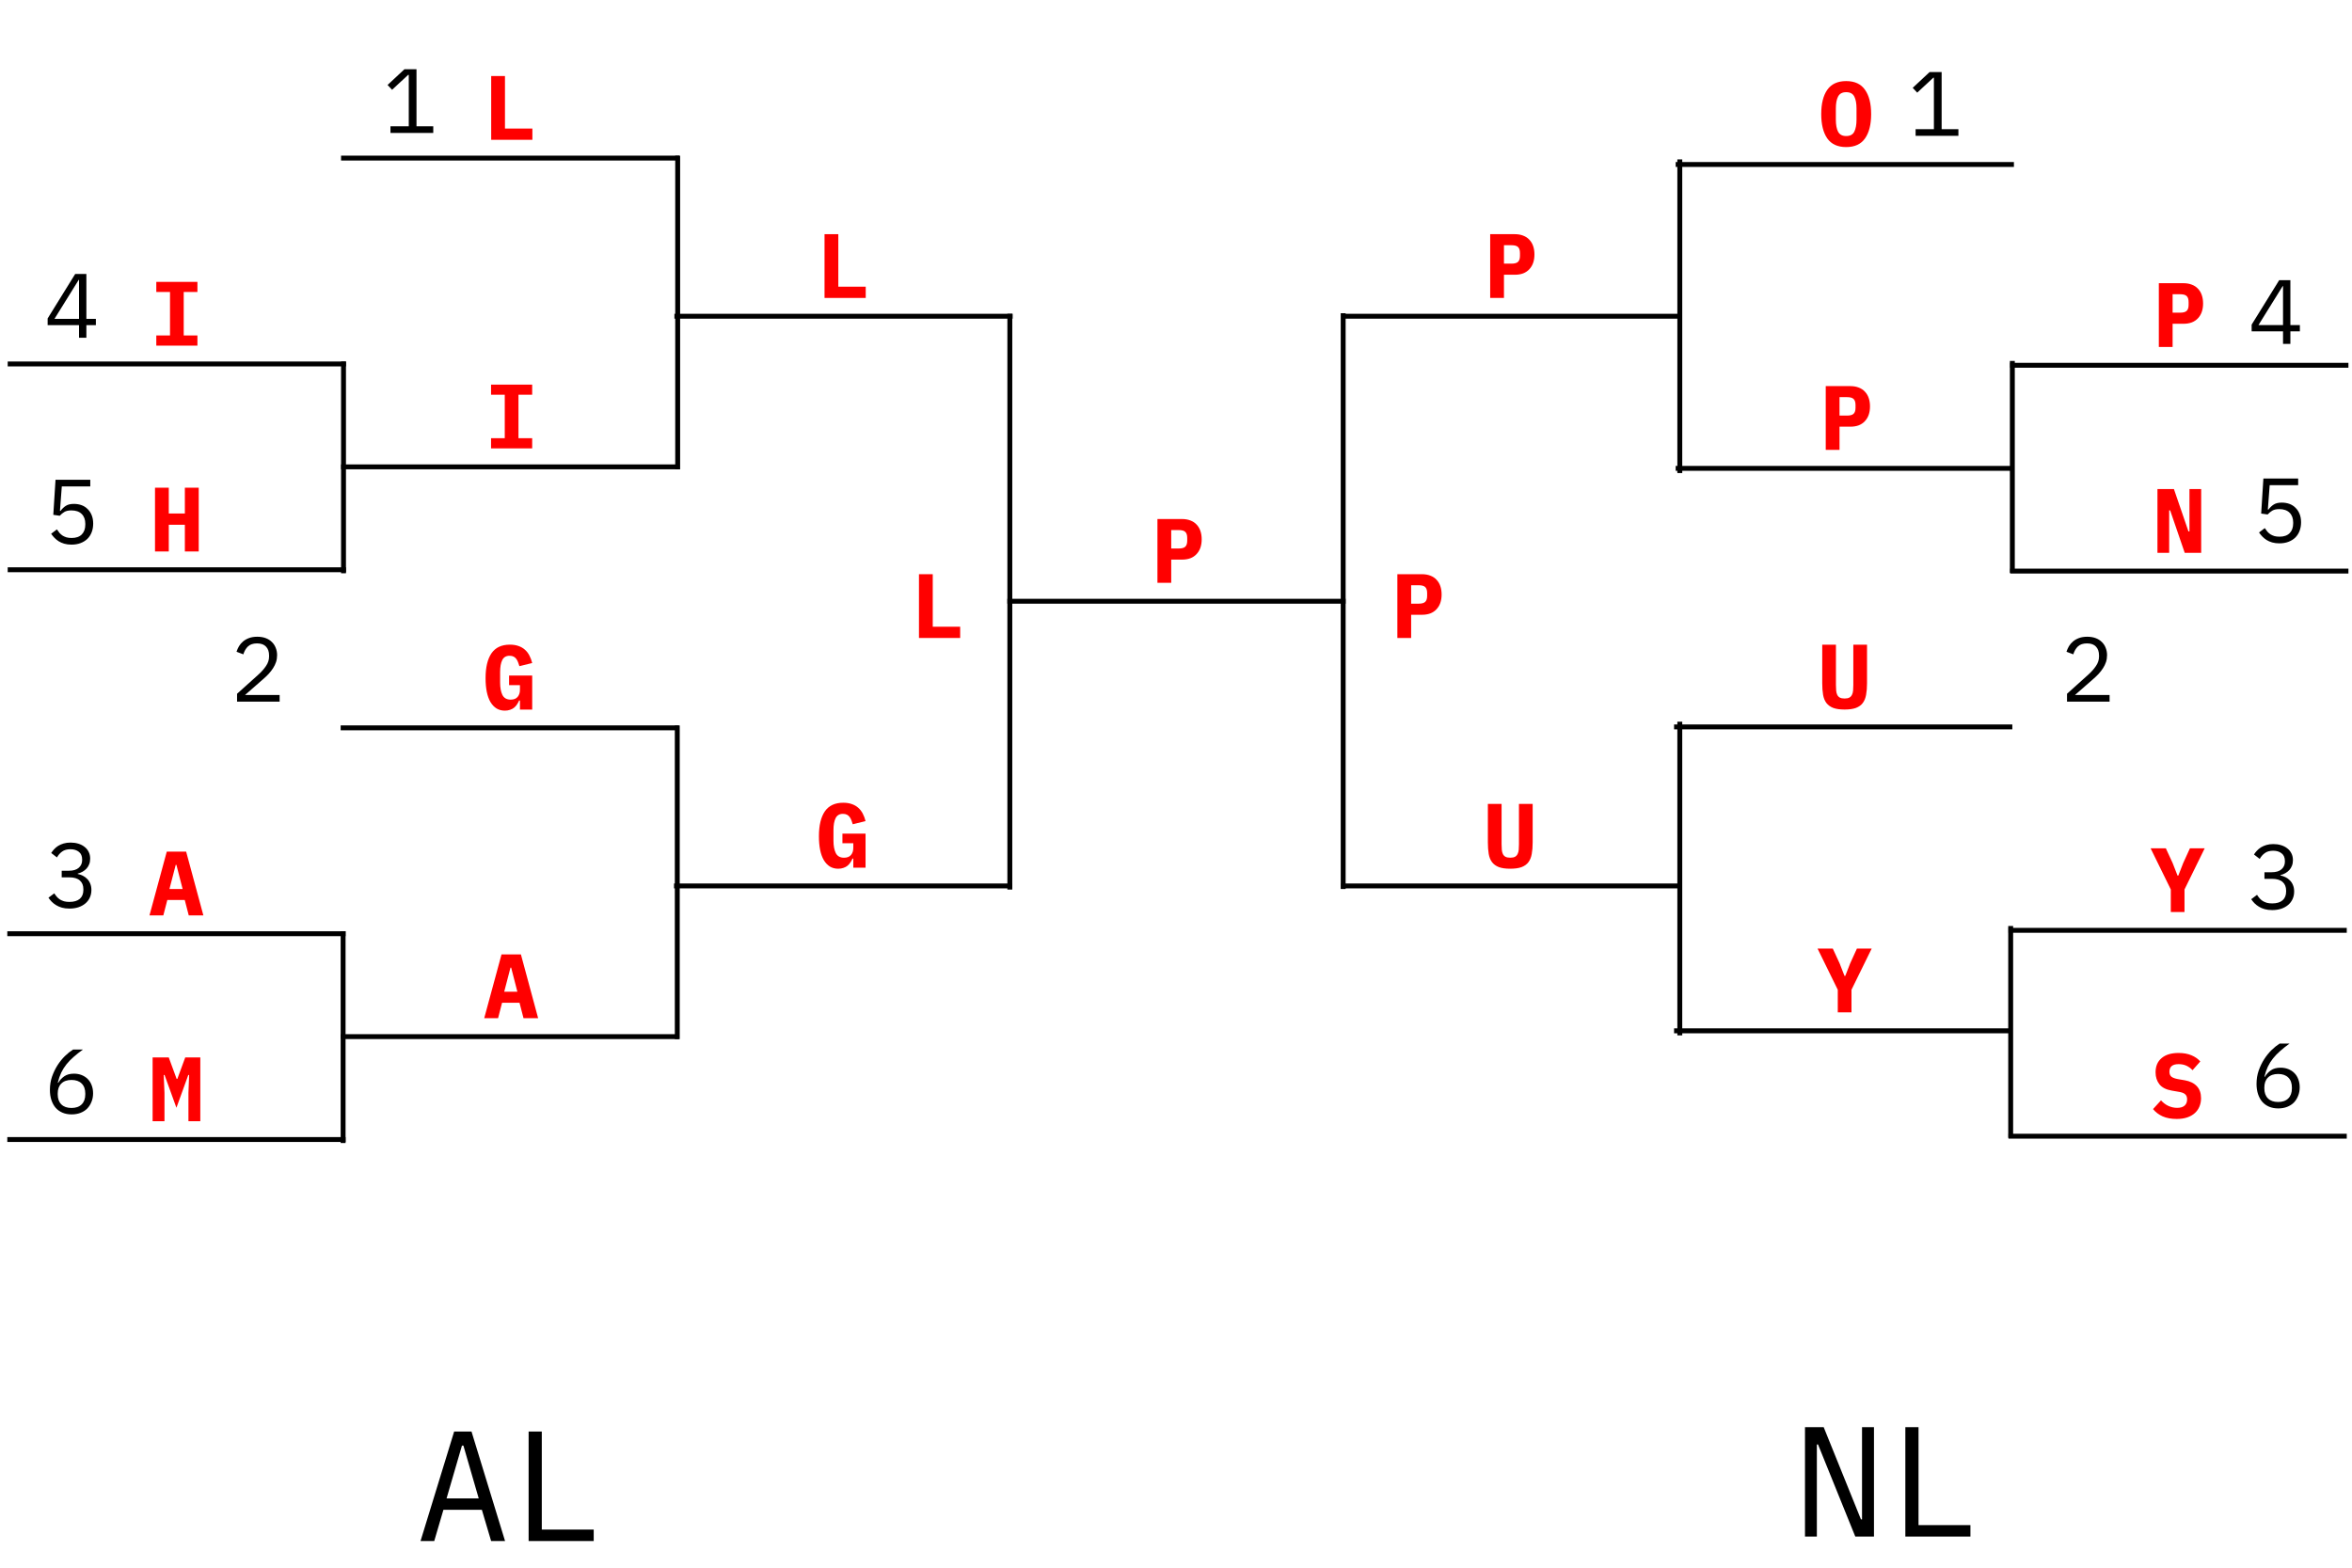 <svg version="1.1" viewBox="0.0 0.0 480 320" fill="none" stroke="none" stroke-linecap="square" stroke-miterlimit="10" xmlns:xlink="http://www.w3.org/1999/xlink" xmlns="http://www.w3.org/2000/svg"><clipPath id="p.0"><path d="m0 0l800.0 0l0 600.0l-800.0 0l0 -600.0z" clip-rule="nonzero"/></clipPath><g clip-path="url(#p.0)"><path fill="#000000" fill-opacity="0.0" d="m2.073 116.302l68.031 0" fill-rule="evenodd"/><path stroke="#000000" stroke-width="1.0" stroke-linejoin="round" stroke-linecap="butt" d="m2.073 116.302l68.031 0" fill-rule="evenodd"/><path fill="#000000" fill-opacity="0.0" d="m2.073 84.031l68.031 0l0 42.016l-68.031 0z" fill-rule="evenodd"/><path fill="#ff0000" d="m37.727 107.114l-3.281 0l0 5.453l-2.812 0l0 -13.016l2.812 0l0 5.266l3.281 0l0 -5.266l2.828 0l0 13.016l-2.828 0l0 -5.453z" fill-rule="nonzero"/><path fill="#000000" fill-opacity="0.0" d="m0.081 42.016l31.969 0l0 42.016l-31.969 0z" fill-rule="evenodd"/><path fill="#000000" d="m16.128 68.936l0 -2.562l-6.406 0l0 -1.375l5.625 -9.078l2.281 0l0 9.172l1.938 0l0 1.281l-1.938 0l0 2.562l-1.5 0zm-5.016 -3.844l5.016 0l0 -7.969l-0.062 0l-4.953 7.969z" fill-rule="nonzero"/><path fill="#000000" fill-opacity="0.0" d="m0.081 84.031l31.969 0l0 42.016l-31.969 0z" fill-rule="evenodd"/><path fill="#000000" d="m18.425 99.295l-5.813 0l-0.375 4.984l0.125 0q0.484 -0.656 1.078 -1.031q0.609 -0.391 1.641 -0.391q0.859 0 1.578 0.266q0.719 0.266 1.234 0.797q0.531 0.516 0.828 1.266q0.297 0.734 0.297 1.688q0 0.938 -0.297 1.734q-0.297 0.797 -0.875 1.375q-0.578 0.562 -1.406 0.875q-0.813 0.312 -1.859 0.312q-0.812 0 -1.469 -0.188q-0.641 -0.188 -1.141 -0.5q-0.484 -0.312 -0.859 -0.703q-0.375 -0.391 -0.672 -0.828l1.172 -0.891q0.266 0.391 0.531 0.719q0.281 0.312 0.625 0.547q0.359 0.219 0.797 0.359q0.453 0.125 1.062 0.125q1.344 0 2.063 -0.719q0.719 -0.734 0.719 -2.016l0 -0.156q0 -1.281 -0.734 -2.0q-0.734 -0.734 -2.094 -0.734q-0.922 0 -1.438 0.312q-0.516 0.312 -0.953 0.781l-1.312 -0.188l0.453 -7.156l7.094 0l0 1.359z" fill-rule="nonzero"/><path fill="#000000" fill-opacity="0.0" d="m70.105 95.294l68.031 0" fill-rule="evenodd"/><path stroke="#000000" stroke-width="1.0" stroke-linejoin="round" stroke-linecap="butt" d="m70.105 95.294l68.031 0" fill-rule="evenodd"/><path fill="#000000" fill-opacity="0.0" d="m70.105 74.286l0 42.236" fill-rule="evenodd"/><path stroke="#000000" stroke-width="1.0" stroke-linejoin="round" stroke-linecap="butt" d="m70.105 74.286l0 42.236" fill-rule="evenodd"/><path fill="#000000" fill-opacity="0.0" d="m2.073 74.286l68.031 0" fill-rule="evenodd"/><path stroke="#000000" stroke-width="1.0" stroke-linejoin="round" stroke-linecap="butt" d="m2.073 74.286l68.031 0" fill-rule="evenodd"/><path fill="#000000" fill-opacity="0.0" d="m2.073 42.016l68.031 0l0 42.016l-68.031 0z" fill-rule="evenodd"/><path fill="#ff0000" d="m31.899 70.552l0 -2.078l2.797 0l0 -8.875l-2.797 0l0 -2.062l8.391 0l0 2.062l-2.797 0l0 8.875l2.797 0l0 2.078l-8.391 0z" fill-rule="nonzero"/><path fill="#000000" fill-opacity="0.0" d="m69.109 0.22l31.969 0l0 42.016l-31.969 0z" fill-rule="evenodd"/><path fill="#000000" d="m79.687 27.14l0 -1.359l3.734 0l0 -10.5l-0.125 0l-3.281 3.047l-0.922 -0.984l3.453 -3.219l2.453 0l0 11.656l3.422 0l0 1.359l-8.734 0z" fill-rule="nonzero"/><path fill="#000000" fill-opacity="0.0" d="m70.105 32.27l68.031 0" fill-rule="evenodd"/><path stroke="#000000" stroke-width="1.0" stroke-linejoin="round" stroke-linecap="butt" d="m70.105 32.27l68.031 0" fill-rule="evenodd"/><path fill="#000000" fill-opacity="0.0" d="m70.105 0l68.031 0l0 42.016l-68.031 0z" fill-rule="evenodd"/><path fill="#ff0000" d="m100.243 28.536l0 -13.016l2.812 0l0 10.719l5.594 0l0 2.297l-8.406 0z" fill-rule="nonzero"/><path fill="#000000" fill-opacity="0.0" d="m70.69 62.99l67.433 0l0 42.016l-67.433 0z" fill-rule="evenodd"/><path fill="#ff0000" d="m100.216 91.525l0 -2.078l2.797 0l0 -8.875l-2.797 0l0 -2.062l8.391 0l0 2.062l-2.797 0l0 8.875l2.797 0l0 2.078l-8.391 0z" fill-rule="nonzero"/><path fill="#000000" fill-opacity="0.0" d="m138.302 32.281l0 63.024" fill-rule="evenodd"/><path stroke="#000000" stroke-width="1.0" stroke-linejoin="round" stroke-linecap="butt" d="m138.302 32.281l0 63.024" fill-rule="evenodd"/><path fill="#000000" fill-opacity="0.0" d="m1.991 232.604l68.031 0" fill-rule="evenodd"/><path stroke="#000000" stroke-width="1.0" stroke-linejoin="round" stroke-linecap="butt" d="m1.991 232.604l68.031 0" fill-rule="evenodd"/><path fill="#000000" fill-opacity="0.0" d="m1.991 200.333l68.031 0l0 42.016l-68.031 0z" fill-rule="evenodd"/><path fill="#ff0000" d="m38.457 223.072l0.141 -3.641l-0.172 0l-2.422 6.688l-2.422 -6.688l-0.172 0l0.156 3.641l0 5.797l-2.422 0l0 -13.016l3.297 0l1.609 4.375l0.141 0l1.609 -4.375l3.078 0l0 13.016l-2.422 0l0 -5.797z" fill-rule="nonzero"/><path fill="#000000" fill-opacity="0.0" d="m-0.001 158.318l31.969 0l0 42.016l-31.969 0z" fill-rule="evenodd"/><path fill="#000000" d="m14.03 177.738q1.375 0 2.047 -0.609q0.688 -0.609 0.688 -1.547l0 -0.141q0 -1.047 -0.672 -1.562q-0.656 -0.531 -1.719 -0.531q-1.047 0 -1.688 0.469q-0.641 0.453 -1.062 1.203l-1.172 -0.906q0.25 -0.391 0.594 -0.766q0.359 -0.391 0.828 -0.688q0.484 -0.297 1.109 -0.484q0.625 -0.188 1.422 -0.188q0.844 0 1.562 0.219q0.734 0.219 1.266 0.641q0.547 0.406 0.859 1.031q0.312 0.609 0.312 1.391q0 0.641 -0.203 1.141q-0.188 0.5 -0.531 0.875q-0.344 0.375 -0.812 0.641q-0.469 0.266 -1.0 0.391l0 0.078q0.547 0.109 1.047 0.359q0.5 0.25 0.891 0.656q0.406 0.406 0.625 0.969q0.234 0.562 0.234 1.297q0 0.844 -0.328 1.547q-0.312 0.688 -0.906 1.188q-0.594 0.5 -1.422 0.781q-0.828 0.266 -1.828 0.266q-0.859 0 -1.531 -0.188q-0.656 -0.188 -1.172 -0.5q-0.516 -0.312 -0.906 -0.703q-0.375 -0.391 -0.672 -0.828l1.188 -0.891q0.25 0.391 0.531 0.719q0.281 0.312 0.641 0.547q0.375 0.219 0.828 0.359q0.469 0.125 1.094 0.125q1.375 0 2.109 -0.625q0.734 -0.641 0.734 -1.812l0 -0.156q0 -1.156 -0.719 -1.781q-0.719 -0.641 -2.141 -0.641l-1.562 0l0 -1.344l1.438 0z" fill-rule="nonzero"/><path fill="#000000" fill-opacity="0.0" d="m-0.001 200.333l31.969 0l0 42.016l-31.969 0z" fill-rule="evenodd"/><path fill="#000000" d="m14.608 227.472q-1.016 0 -1.844 -0.344q-0.812 -0.344 -1.391 -0.984q-0.562 -0.641 -0.875 -1.578q-0.312 -0.938 -0.312 -2.094q0 -1.453 0.438 -2.719q0.453 -1.281 1.125 -2.328q0.688 -1.062 1.516 -1.875q0.844 -0.812 1.641 -1.312l2.016 0q-1.062 0.766 -1.891 1.5q-0.828 0.719 -1.469 1.516q-0.625 0.781 -1.062 1.688q-0.422 0.906 -0.703 2.047l0.094 0.031q0.469 -0.797 1.234 -1.328q0.766 -0.531 1.969 -0.531q0.859 0 1.562 0.281q0.719 0.281 1.234 0.797q0.531 0.516 0.812 1.266q0.297 0.75 0.297 1.672q0 0.938 -0.328 1.734q-0.312 0.797 -0.875 1.375q-0.562 0.562 -1.375 0.875q-0.812 0.312 -1.812 0.312zm-0.016 -1.312q1.344 0 2.078 -0.734q0.734 -0.734 0.734 -2.047l0 -0.156q0 -1.328 -0.734 -2.047q-0.734 -0.734 -2.078 -0.734q-1.344 0 -2.078 0.734q-0.734 0.719 -0.734 2.047l0 0.156q0 1.312 0.734 2.047q0.734 0.734 2.078 0.734z" fill-rule="nonzero"/><path fill="#000000" fill-opacity="0.0" d="m70.022 211.596l68.031 0" fill-rule="evenodd"/><path stroke="#000000" stroke-width="1.0" stroke-linejoin="round" stroke-linecap="butt" d="m70.022 211.596l68.031 0" fill-rule="evenodd"/><path fill="#000000" fill-opacity="0.0" d="m70.022 190.588l0 42.236" fill-rule="evenodd"/><path stroke="#000000" stroke-width="1.0" stroke-linejoin="round" stroke-linecap="butt" d="m70.022 190.588l0 42.236" fill-rule="evenodd"/><path fill="#000000" fill-opacity="0.0" d="m1.991 190.588l68.031 0" fill-rule="evenodd"/><path stroke="#000000" stroke-width="1.0" stroke-linejoin="round" stroke-linecap="butt" d="m1.991 190.588l68.031 0" fill-rule="evenodd"/><path fill="#000000" fill-opacity="0.0" d="m1.991 158.318l68.031 0l0 42.016l-68.031 0z" fill-rule="evenodd"/><path fill="#ff0000" d="m38.519 186.853l-0.812 -3.141l-3.562 0l-0.812 3.141l-2.828 0l3.531 -13.016l3.953 0l3.516 13.016l-2.984 0zm-2.516 -10.312l-0.141 0l-1.281 4.922l2.688 0l-1.266 -4.922z" fill-rule="nonzero"/><path fill="#000000" fill-opacity="0.0" d="m38.054 116.302l31.969 0l0 42.016l-31.969 0z" fill-rule="evenodd"/><path fill="#000000" d="m57.069 143.222l-8.688 0l0 -1.609l4.344 -3.906q0.953 -0.859 1.562 -1.766q0.625 -0.906 0.625 -1.922l0 -0.219q0 -1.172 -0.625 -1.812q-0.609 -0.656 -1.828 -0.656q-1.188 0 -1.844 0.609q-0.641 0.609 -0.953 1.625l-1.391 -0.531q0.188 -0.578 0.5 -1.125q0.328 -0.547 0.828 -0.969q0.516 -0.438 1.234 -0.703q0.719 -0.266 1.672 -0.266q0.969 0 1.719 0.281q0.75 0.281 1.266 0.797q0.516 0.5 0.781 1.188q0.281 0.688 0.281 1.5q0 0.75 -0.219 1.406q-0.219 0.656 -0.609 1.25q-0.375 0.594 -0.906 1.172q-0.531 0.562 -1.188 1.125l-3.625 3.172l7.062 0l0 1.359z" fill-rule="nonzero"/><path fill="#000000" fill-opacity="0.0" d="m70.022 148.572l68.031 0" fill-rule="evenodd"/><path stroke="#000000" stroke-width="1.0" stroke-linejoin="round" stroke-linecap="butt" d="m70.022 148.572l68.031 0" fill-rule="evenodd"/><path fill="#000000" fill-opacity="0.0" d="m70.022 116.302l68.031 0l0 42.016l-68.031 0z" fill-rule="evenodd"/><path fill="#ff0000" d="m106.113 142.994l-0.172 0q-0.172 0.406 -0.422 0.781q-0.234 0.375 -0.594 0.672q-0.344 0.281 -0.828 0.438q-0.469 0.172 -1.062 0.172q-0.953 0 -1.688 -0.438q-0.734 -0.453 -1.25 -1.312q-0.5 -0.859 -0.75 -2.078q-0.25 -1.234 -0.25 -2.797q0 -3.312 1.203 -5.078q1.219 -1.766 3.75 -1.766q1.016 0 1.781 0.281q0.766 0.266 1.312 0.766q0.547 0.484 0.906 1.188q0.359 0.688 0.562 1.516l-2.609 0.641q-0.125 -0.406 -0.266 -0.781q-0.141 -0.391 -0.359 -0.688q-0.219 -0.312 -0.562 -0.484q-0.328 -0.172 -0.812 -0.172q-1.062 0 -1.5 0.875q-0.438 0.875 -0.438 2.453l0 2.141q0 1.578 0.469 2.531q0.484 0.953 1.688 0.953q0.953 0 1.422 -0.562q0.469 -0.562 0.469 -1.438l0 -0.953l-2.219 0l0 -1.969l4.719 0l0 6.953l-2.5 0l0 -1.844z" fill-rule="nonzero"/><path fill="#000000" fill-opacity="0.0" d="m70.608 179.291l67.433 0l0 42.016l-67.433 0z" fill-rule="evenodd"/><path fill="#ff0000" d="m106.837 207.827l-0.812 -3.141l-3.562 0l-0.812 3.141l-2.828 0l3.531 -13.016l3.953 0l3.516 13.016l-2.984 0zm-2.516 -10.312l-0.141 0l-1.281 4.922l2.688 0l-1.266 -4.922z" fill-rule="nonzero"/><path fill="#000000" fill-opacity="0.0" d="m138.219 148.583l0 63.024" fill-rule="evenodd"/><path stroke="#000000" stroke-width="1.0" stroke-linejoin="round" stroke-linecap="butt" d="m138.219 148.583l0 63.024" fill-rule="evenodd"/><path fill="#000000" fill-opacity="0.0" d="m138.135 64.551l68.031 0" fill-rule="evenodd"/><path stroke="#000000" stroke-width="1.0" stroke-linejoin="round" stroke-linecap="butt" d="m138.135 64.551l68.031 0" fill-rule="evenodd"/><path fill="#000000" fill-opacity="0.0" d="m138.135 32.281l68.031 0l0 42.016l-68.031 0z" fill-rule="evenodd"/><path fill="#ff0000" d="m168.273 60.817l0 -13.016l2.812 0l0 10.719l5.594 0l0 2.297l-8.406 0z" fill-rule="nonzero"/><path fill="#000000" fill-opacity="0.0" d="m138.054 180.843l68.031 0" fill-rule="evenodd"/><path stroke="#000000" stroke-width="1.0" stroke-linejoin="round" stroke-linecap="butt" d="m138.054 180.843l68.031 0" fill-rule="evenodd"/><path fill="#000000" fill-opacity="0.0" d="m138.054 148.572l68.031 0l0 42.016l-68.031 0z" fill-rule="evenodd"/><path fill="#ff0000" d="m174.145 175.264l-0.172 0q-0.172 0.406 -0.422 0.781q-0.234 0.375 -0.594 0.672q-0.344 0.281 -0.828 0.438q-0.469 0.172 -1.062 0.172q-0.953 0 -1.688 -0.438q-0.734 -0.453 -1.25 -1.312q-0.5 -0.859 -0.75 -2.078q-0.25 -1.234 -0.25 -2.797q0 -3.312 1.203 -5.078q1.219 -1.766 3.75 -1.766q1.016 0 1.781 0.281q0.766 0.266 1.312 0.766q0.547 0.484 0.906 1.188q0.359 0.688 0.562 1.516l-2.609 0.641q-0.125 -0.406 -0.266 -0.781q-0.141 -0.391 -0.359 -0.688q-0.219 -0.312 -0.562 -0.484q-0.328 -0.172 -0.812 -0.172q-1.062 0 -1.5 0.875q-0.438 0.875 -0.438 2.453l0 2.141q0 1.578 0.469 2.531q0.484 0.953 1.688 0.953q0.953 0 1.422 -0.562q0.469 -0.562 0.469 -1.438l0 -0.953l-2.219 0l0 -1.969l4.719 0l0 6.953l-2.5 0l0 -1.844z" fill-rule="nonzero"/><path fill="#000000" fill-opacity="0.0" d="m206.087 64.551l0 116.535" fill-rule="evenodd"/><path stroke="#000000" stroke-width="1.0" stroke-linejoin="round" stroke-linecap="butt" d="m206.087 64.551l0 116.535" fill-rule="evenodd"/><path fill="#000000" fill-opacity="0.0" d="m176.763 101.689l29.323 0l0 42.016l-29.323 0z" fill-rule="evenodd"/><path fill="#ff0000" d="m187.546 130.225l0 -13.016l2.812 0l0 10.719l5.594 0l0 2.297l-8.406 0z" fill-rule="nonzero"/><path fill="#000000" fill-opacity="0.0" d="m206.085 122.731l68.031 0" fill-rule="evenodd"/><path stroke="#000000" stroke-width="1.0" stroke-linejoin="round" stroke-linecap="butt" d="m206.085 122.731l68.031 0" fill-rule="evenodd"/><path fill="#000000" fill-opacity="0.0" d="m206.671 90.427l67.433 0l0 42.016l-67.433 0z" fill-rule="evenodd"/><path fill="#ff0000" d="m236.212 118.962l0 -13.016l5.031 0q0.953 0 1.703 0.297q0.75 0.281 1.25 0.828q0.516 0.531 0.781 1.297q0.266 0.766 0.266 1.719q0 0.953 -0.266 1.719q-0.266 0.75 -0.781 1.297q-0.5 0.547 -1.25 0.844q-0.75 0.281 -1.703 0.281l-2.219 0l0 4.734l-2.812 0zm2.812 -7.0l1.516 0q0.984 0 1.359 -0.375q0.391 -0.375 0.391 -1.219l0 -0.562q0 -0.859 -0.391 -1.234q-0.375 -0.375 -1.359 -0.375l-1.516 0l0 3.766z" fill-rule="nonzero"/><path fill="#000000" fill-opacity="0.0" d="m274.118 64.43l0 116.535" fill-rule="evenodd"/><path stroke="#000000" stroke-width="1.0" stroke-linejoin="round" stroke-linecap="butt" d="m274.118 64.43l0 116.535" fill-rule="evenodd"/><path fill="#000000" fill-opacity="0.0" d="m274.28 64.551l68.031 0" fill-rule="evenodd"/><path stroke="#000000" stroke-width="1.0" stroke-linejoin="round" stroke-linecap="butt" d="m274.28 64.551l68.031 0" fill-rule="evenodd"/><path fill="#000000" fill-opacity="0.0" d="m274.28 32.281l68.031 0l0 42.016l-68.031 0z" fill-rule="evenodd"/><path fill="#ff0000" d="m304.12 60.817l0 -13.016l5.031 0q0.953 0 1.703 0.297q0.75 0.281 1.25 0.828q0.516 0.531 0.781 1.297q0.266 0.766 0.266 1.719q0 0.953 -0.266 1.719q-0.266 0.75 -0.781 1.297q-0.5 0.547 -1.25 0.844q-0.75 0.281 -1.703 0.281l-2.219 0l0 4.734l-2.812 0zm2.812 -7.0l1.516 0q0.984 0 1.359 -0.375q0.391 -0.375 0.391 -1.219l0 -0.562q0 -0.859 -0.391 -1.234q-0.375 -0.375 -1.359 -0.375l-1.516 0l0 3.766z" fill-rule="nonzero"/><path fill="#000000" fill-opacity="0.0" d="m274.198 180.843l68.031 0" fill-rule="evenodd"/><path stroke="#000000" stroke-width="1.0" stroke-linejoin="round" stroke-linecap="butt" d="m274.198 180.843l68.031 0" fill-rule="evenodd"/><path fill="#000000" fill-opacity="0.0" d="m274.198 148.572l68.031 0l0 42.016l-68.031 0z" fill-rule="evenodd"/><path fill="#ff0000" d="m306.445 164.092l0 8.234q0 0.625 0.047 1.141q0.047 0.5 0.219 0.859q0.172 0.359 0.531 0.562q0.359 0.188 0.969 0.188q0.625 0 0.969 -0.188q0.359 -0.203 0.531 -0.562q0.188 -0.359 0.234 -0.859q0.047 -0.516 0.047 -1.141l0 -8.234l2.797 0l0 7.859q0 1.344 -0.188 2.359q-0.172 1.0 -0.672 1.672q-0.5 0.672 -1.406 1.016q-0.891 0.328 -2.312 0.328q-1.422 0 -2.312 -0.328q-0.891 -0.344 -1.406 -1.016q-0.5 -0.672 -0.672 -1.672q-0.172 -1.016 -0.172 -2.359l0 -7.859l2.797 0z" fill-rule="nonzero"/><path fill="#000000" fill-opacity="0.0" d="m274.69 101.688l29.323 0l0 42.016l-29.323 0z" fill-rule="evenodd"/><path fill="#ff0000" d="m285.176 130.223l0 -13.016l5.031 0q0.953 0 1.703 0.297q0.75 0.281 1.25 0.828q0.516 0.531 0.781 1.297q0.266 0.766 0.266 1.719q0 0.953 -0.266 1.719q-0.266 0.75 -0.781 1.297q-0.5 0.547 -1.25 0.844q-0.75 0.281 -1.703 0.281l-2.219 0l0 4.734l-2.812 0zm2.812 -7l1.516 0q0.984 0 1.359 -0.375q0.391 -0.375 0.391 -1.219l0 -0.562q0 -0.859 -0.391 -1.234q-0.375 -0.375 -1.359 -0.375l-1.516 0l0 3.766z" fill-rule="nonzero"/><path fill="#000000" fill-opacity="0.0" d="m342.815 147.814l0 63.024" fill-rule="evenodd"/><path stroke="#000000" stroke-width="1.0" stroke-linejoin="round" stroke-linecap="butt" d="m342.815 147.814l0 63.024" fill-rule="evenodd"/><path fill="#000000" fill-opacity="0.0" d="m342.816 33.039l0 63.024" fill-rule="evenodd"/><path stroke="#000000" stroke-width="1.0" stroke-linejoin="round" stroke-linecap="butt" d="m342.816 33.039l0 63.024" fill-rule="evenodd"/><path fill="#000000" fill-opacity="0.0" d="m342.148 210.412l68.031 0" fill-rule="evenodd"/><path stroke="#000000" stroke-width="1.0" stroke-linejoin="round" stroke-linecap="butt" d="m342.148 210.412l68.031 0" fill-rule="evenodd"/><path fill="#000000" fill-opacity="0.0" d="m342.734 178.108l67.433 0l0 42.016l-67.433 0z" fill-rule="evenodd"/><path fill="#ff0000" d="m375.056 206.643l0 -4.609l-4.125 -8.406l3.109 0l1.391 3.016l1.0 2.562l0.156 0l1.0 -2.562l1.375 -3.016l3.016 0l-4.125 8.406l0 4.609l-2.797 0z" fill-rule="nonzero"/><path fill="#000000" fill-opacity="0.0" d="m342.148 148.382l68.031 0" fill-rule="evenodd"/><path stroke="#000000" stroke-width="1.0" stroke-linejoin="round" stroke-linecap="butt" d="m342.148 148.382l68.031 0" fill-rule="evenodd"/><path fill="#000000" fill-opacity="0.0" d="m342.734 116.077l67.433 0l0 42.016l-67.433 0z" fill-rule="evenodd"/><path fill="#ff0000" d="m374.681 131.598l0 8.234q0 0.625 0.047 1.141q0.047 0.5 0.219 0.859q0.172 0.359 0.531 0.562q0.359 0.188 0.969 0.188q0.625 0 0.969 -0.188q0.359 -0.203 0.531 -0.562q0.188 -0.359 0.234 -0.859q0.047 -0.516 0.047 -1.141l0 -8.234l2.797 0l0 7.859q0 1.344 -0.188 2.359q-0.172 1.0 -0.672 1.672q-0.5 0.672 -1.406 1.016q-0.891 0.328 -2.312 0.328q-1.422 0 -2.312 -0.328q-0.891 -0.344 -1.406 -1.016q-0.5 -0.672 -0.672 -1.672q-0.172 -1.016 -0.172 -2.359l0 -7.859l2.797 0z" fill-rule="nonzero"/><path fill="#000000" fill-opacity="0.0" d="m411.513 116.302l31.969 0l0 42.016l-31.969 0z" fill-rule="evenodd"/><path fill="#000000" d="m430.529 143.222l-8.688 0l0 -1.609l4.344 -3.906q0.953 -0.859 1.562 -1.766q0.625 -0.906 0.625 -1.922l0 -0.219q0 -1.172 -0.625 -1.812q-0.609 -0.656 -1.828 -0.656q-1.188 0 -1.844 0.609q-0.641 0.609 -0.953 1.625l-1.391 -0.531q0.188 -0.578 0.5 -1.125q0.328 -0.547 0.828 -0.969q0.516 -0.438 1.234 -0.703q0.719 -0.266 1.672 -0.266q0.969 0 1.719 0.281q0.75 0.281 1.266 0.797q0.516 0.5 0.781 1.188q0.281 0.688 0.281 1.5q0 0.75 -0.219 1.406q-0.219 0.656 -0.609 1.25q-0.375 0.594 -0.906 1.172q-0.531 0.562 -1.188 1.125l-3.625 3.172l7.062 0l0 1.359z" fill-rule="nonzero"/><path fill="#000000" fill-opacity="0.0" d="m342.474 95.6l68.031 0" fill-rule="evenodd"/><path stroke="#000000" stroke-width="1.0" stroke-linejoin="round" stroke-linecap="butt" d="m342.474 95.6l68.031 0" fill-rule="evenodd"/><path fill="#000000" fill-opacity="0.0" d="m343.059 63.295l67.433 0l0 42.016l-67.433 0z" fill-rule="evenodd"/><path fill="#ff0000" d="m372.601 91.831l0 -13.016l5.031 0q0.953 0 1.703 0.297q0.75 0.281 1.25 0.828q0.516 0.531 0.781 1.297q0.266 0.766 0.266 1.719q0 0.953 -0.266 1.719q-0.266 0.75 -0.781 1.297q-0.5 0.547 -1.25 0.844q-0.75 0.281 -1.703 0.281l-2.219 0l0 4.734l-2.812 0zm2.812 -7.0l1.516 0q0.984 0 1.359 -0.375q0.391 -0.375 0.391 -1.219l0 -0.562q0 -0.859 -0.391 -1.234q-0.375 -0.375 -1.359 -0.375l-1.516 0l0 3.766z" fill-rule="nonzero"/><path fill="#000000" fill-opacity="0.0" d="m342.474 33.57l68.031 0" fill-rule="evenodd"/><path stroke="#000000" stroke-width="1.0" stroke-linejoin="round" stroke-linecap="butt" d="m342.474 33.57l68.031 0" fill-rule="evenodd"/><path fill="#000000" fill-opacity="0.0" d="m343.059 1.265l67.433 0l0 42.016l-67.433 0z" fill-rule="evenodd"/><path fill="#ff0000" d="m376.772 30.02q-2.609 0 -3.859 -1.766q-1.234 -1.781 -1.234 -4.969q0 -3.188 1.234 -4.953q1.25 -1.781 3.859 -1.781q2.609 0 3.844 1.781q1.25 1.766 1.25 4.953q0 3.188 -1.25 4.969q-1.234 1.766 -3.844 1.766zm0 -2.25q1.203 0 1.656 -0.891q0.453 -0.891 0.453 -2.469l0 -2.266q0 -1.562 -0.453 -2.438q-0.453 -0.891 -1.656 -0.891q-1.188 0 -1.656 0.891q-0.453 0.875 -0.453 2.438l0 2.281q0 1.562 0.453 2.453q0.469 0.891 1.656 0.891z" fill-rule="nonzero"/><path fill="#000000" fill-opacity="0.0" d="m380.362 0.803l31.969 0l0 42.016l-31.969 0z" fill-rule="evenodd"/><path fill="#000000" d="m390.94 27.723l0 -1.359l3.734 0l0 -10.5l-0.125 0l-3.281 3.047l-0.922 -0.984l3.453 -3.219l2.453 0l0 11.656l3.422 0l0 1.359l-8.734 0z" fill-rule="nonzero"/><path fill="#000000" fill-opacity="0.0" d="m410.738 116.575l68.032 0" fill-rule="evenodd"/><path stroke="#000000" stroke-width="1.0" stroke-linejoin="round" stroke-linecap="butt" d="m410.738 116.575l68.032 0" fill-rule="evenodd"/><path fill="#000000" fill-opacity="0.0" d="m410.738 84.304l68.032 0l0 42.016l-68.032 0z" fill-rule="evenodd"/><path fill="#ff0000" d="m442.891 104.184l-0.203 0l0 8.656l-2.391 0l0 -13.016l3.359 0l2.969 8.656l0.203 0l0 -8.656l2.391 0l0 13.016l-3.359 0l-2.969 -8.656z" fill-rule="nonzero"/><path fill="#000000" fill-opacity="0.0" d="m410.738 74.559l68.032 0" fill-rule="evenodd"/><path stroke="#000000" stroke-width="1.0" stroke-linejoin="round" stroke-linecap="butt" d="m410.738 74.559l68.032 0" fill-rule="evenodd"/><path fill="#000000" fill-opacity="0.0" d="m410.738 42.289l68.032 0l0 42.016l-68.032 0z" fill-rule="evenodd"/><path fill="#ff0000" d="m440.578 70.824l0 -13.016l5.031 0q0.953 0 1.703 0.297q0.75 0.281 1.25 0.828q0.516 0.531 0.781 1.297q0.266 0.766 0.266 1.719q0 0.953 -0.266 1.719q-0.266 0.75 -0.781 1.297q-0.5 0.547 -1.25 0.844q-0.75 0.281 -1.703 0.281l-2.219 0l0 4.734l-2.812 0zm2.812 -7.0l1.516 0q0.984 0 1.359 -0.375q0.391 -0.375 0.391 -1.219l0 -0.562q0 -0.859 -0.391 -1.234q-0.375 -0.375 -1.359 -0.375l-1.516 0l0 3.766z" fill-rule="nonzero"/><path fill="#000000" fill-opacity="0.0" d="m410.682 74.176l0 42.236" fill-rule="evenodd"/><path stroke="#000000" stroke-width="1.0" stroke-linejoin="round" stroke-linecap="butt" d="m410.682 74.176l0 42.236" fill-rule="evenodd"/><path fill="#000000" fill-opacity="0.0" d="m449.878 43.281l31.969 0l0 42.016l-31.969 0z" fill-rule="evenodd"/><path fill="#000000" d="m465.925 70.201l0 -2.562l-6.406 0l0 -1.375l5.625 -9.078l2.281 0l0 9.172l1.938 0l0 1.281l-1.938 0l0 2.562l-1.5 0zm-5.016 -3.844l5.016 0l0 -7.969l-0.062 0l-4.953 7.969z" fill-rule="nonzero"/><path fill="#000000" fill-opacity="0.0" d="m450.668 83.769l31.969 0l0 42.016l-31.969 0z" fill-rule="evenodd"/><path fill="#000000" d="m469.012 99.033l-5.812 0l-0.375 4.984l0.125 0q0.484 -0.656 1.078 -1.031q0.609 -0.391 1.641 -0.391q0.859 0 1.578 0.266q0.719 0.266 1.234 0.797q0.531 0.516 0.828 1.266q0.297 0.734 0.297 1.688q0 0.938 -0.297 1.734q-0.297 0.797 -0.875 1.375q-0.578 0.562 -1.406 0.875q-0.812 0.312 -1.859 0.312q-0.812 0 -1.469 -0.188q-0.641 -0.188 -1.141 -0.5q-0.484 -0.312 -0.859 -0.703q-0.375 -0.391 -0.672 -0.828l1.172 -0.891q0.266 0.391 0.531 0.719q0.281 0.312 0.625 0.547q0.359 0.219 0.797 0.359q0.453 0.125 1.062 0.125q1.344 0 2.062 -0.719q0.719 -0.734 0.719 -2.016l0 -0.156q0 -1.281 -0.734 -2.0q-0.734 -0.734 -2.094 -0.734q-0.922 0 -1.438 0.312q-0.516 0.312 -0.953 0.781l-1.312 -0.188l0.453 -7.156l7.094 0l0 1.359z" fill-rule="nonzero"/><path fill="#000000" fill-opacity="0.0" d="m410.399 231.919l68.031 0" fill-rule="evenodd"/><path stroke="#000000" stroke-width="1.0" stroke-linejoin="round" stroke-linecap="butt" d="m410.399 231.919l68.031 0" fill-rule="evenodd"/><path fill="#000000" fill-opacity="0.0" d="m410.399 199.648l68.031 0l0 42.016l-68.031 0z" fill-rule="evenodd"/><path fill="#ff0000" d="m444.208 228.403q-1.641 0 -2.859 -0.531q-1.203 -0.547 -1.953 -1.484l1.625 -1.781q0.703 0.781 1.547 1.156q0.859 0.375 1.734 0.375q1.016 0 1.531 -0.453q0.516 -0.453 0.516 -1.281q0 -0.703 -0.406 -1.047q-0.391 -0.359 -1.344 -0.5l-1.359 -0.234q-1.75 -0.297 -2.547 -1.297q-0.781 -1.0 -0.781 -2.438q0 -1.875 1.234 -2.906q1.234 -1.047 3.453 -1.047q1.516 0 2.625 0.469q1.125 0.469 1.812 1.266l-1.578 1.781q-0.531 -0.578 -1.234 -0.906q-0.703 -0.328 -1.609 -0.328q-1.875 0 -1.875 1.547q0 0.672 0.406 1.016q0.422 0.328 1.375 0.5l1.375 0.234q1.578 0.281 2.438 1.203q0.859 0.906 0.859 2.453q0 0.922 -0.328 1.703q-0.312 0.766 -0.953 1.344q-0.625 0.562 -1.547 0.875q-0.922 0.312 -2.156 0.312z" fill-rule="nonzero"/><path fill="#000000" fill-opacity="0.0" d="m410.399 189.903l68.031 0" fill-rule="evenodd"/><path stroke="#000000" stroke-width="1.0" stroke-linejoin="round" stroke-linecap="butt" d="m410.399 189.903l68.031 0" fill-rule="evenodd"/><path fill="#000000" fill-opacity="0.0" d="m410.399 157.633l68.031 0l0 42.016l-68.031 0z" fill-rule="evenodd"/><path fill="#ff0000" d="m443.021 186.168l0 -4.609l-4.125 -8.406l3.109 0l1.391 3.016l1.0 2.562l0.156 0l1.0 -2.562l1.375 -3.016l3.016 0l-4.125 8.406l0 4.609l-2.797 0z" fill-rule="nonzero"/><path fill="#000000" fill-opacity="0.0" d="m410.344 189.52l0 42.236" fill-rule="evenodd"/><path stroke="#000000" stroke-width="1.0" stroke-linejoin="round" stroke-linecap="butt" d="m410.344 189.52l0 42.236" fill-rule="evenodd"/><path fill="#000000" fill-opacity="0.0" d="m449.539 158.625l31.969 0l0 42.016l-31.969 0z" fill-rule="evenodd"/><path fill="#000000" d="m463.571 178.045q1.375 0 2.047 -0.609q0.688 -0.609 0.688 -1.547l0 -0.141q0 -1.047 -0.672 -1.562q-0.656 -0.531 -1.719 -0.531q-1.047 0 -1.688 0.469q-0.641 0.453 -1.062 1.203l-1.172 -0.906q0.25 -0.391 0.594 -0.766q0.359 -0.391 0.828 -0.688q0.484 -0.297 1.109 -0.484q0.625 -0.188 1.422 -0.188q0.844 0 1.562 0.219q0.734 0.219 1.266 0.641q0.547 0.406 0.859 1.031q0.312 0.609 0.312 1.391q0 0.641 -0.203 1.141q-0.188 0.5 -0.531 0.875q-0.344 0.375 -0.812 0.641q-0.469 0.266 -1.0 0.391l0 0.078q0.547 0.109 1.047 0.359q0.5 0.25 0.891 0.656q0.406 0.406 0.625 0.969q0.234 0.562 0.234 1.297q0 0.844 -0.328 1.547q-0.312 0.688 -0.906 1.188q-0.594 0.5 -1.422 0.781q-0.828 0.266 -1.828 0.266q-0.859 0 -1.531 -0.188q-0.656 -0.188 -1.172 -0.5q-0.516 -0.312 -0.906 -0.703q-0.375 -0.391 -0.672 -0.828l1.188 -0.891q0.25 0.391 0.531 0.719q0.281 0.312 0.641 0.547q0.375 0.219 0.828 0.359q0.469 0.125 1.094 0.125q1.375 0 2.109 -0.625q0.734 -0.641 0.734 -1.812l0 -0.156q0 -1.156 -0.719 -1.781q-0.719 -0.641 -2.141 -0.641l-1.562 0l0 -1.344l1.438 0z" fill-rule="nonzero"/><path fill="#000000" fill-opacity="0.0" d="m450.329 199.113l31.969 0l0 42.016l-31.969 0z" fill-rule="evenodd"/><path fill="#000000" d="m464.939 226.252q-1.016 0 -1.844 -0.344q-0.812 -0.344 -1.391 -0.984q-0.562 -0.641 -0.875 -1.578q-0.312 -0.938 -0.312 -2.094q0 -1.453 0.438 -2.719q0.453 -1.281 1.125 -2.328q0.688 -1.062 1.516 -1.875q0.844 -0.812 1.641 -1.312l2.016 0q-1.062 0.766 -1.891 1.5q-0.828 0.719 -1.469 1.516q-0.625 0.781 -1.062 1.688q-0.422 0.906 -0.703 2.047l0.094 0.031q0.469 -0.797 1.234 -1.328q0.766 -0.531 1.969 -0.531q0.859 0 1.562 0.281q0.719 0.281 1.234 0.797q0.531 0.516 0.812 1.266q0.297 0.75 0.297 1.672q0 0.938 -0.328 1.734q-0.312 0.797 -0.875 1.375q-0.562 0.562 -1.375 0.875q-0.812 0.312 -1.812 0.312zm-0.016 -1.312q1.344 0 2.078 -0.734q0.734 -0.734 0.734 -2.047l0 -0.156q0 -1.328 -0.734 -2.047q-0.734 -0.734 -2.078 -0.734q-1.344 0 -2.078 0.734q-0.734 0.719 -0.734 2.047l0 0.156q0 1.312 0.734 2.047q0.734 0.734 2.078 0.734z" fill-rule="nonzero"/><path fill="#000000" fill-opacity="0.0" d="m61.772 274.84l84.535 0l0 58.173l-84.535 0z" fill-rule="evenodd"/><path fill="#000000" d="m100.23 314.56l-1.891 -6.375l-7.844 0l-1.875 6.375l-2.797 0l6.859 -22.344l3.547 0l6.844 22.344l-2.844 0zm-5.656 -19.484l-0.297 0l-3.141 10.781l6.562 0l-3.125 -10.781zm13.309 19.484l0 -22.344l2.688 0l0 20.0l10.594 0l0 2.344l-13.281 0z" fill-rule="nonzero"/><path fill="#000000" fill-opacity="0.0" d="m342.735 273.934l84.535 0l0 58.173l-84.535 0z" fill-rule="evenodd"/><path fill="#000000" d="m371.021 294.842l-0.234 0l0 18.812l-2.422 0l0 -22.344l3.812 0l7.609 18.828l0.219 0l0 -18.828l2.438 0l0 22.344l-3.812 0l-7.609 -18.812zm17.825 18.812l0 -22.344l2.688 0l0 20.0l10.594 0l0 2.344l-13.281 0z" fill-rule="nonzero"/></g></svg>